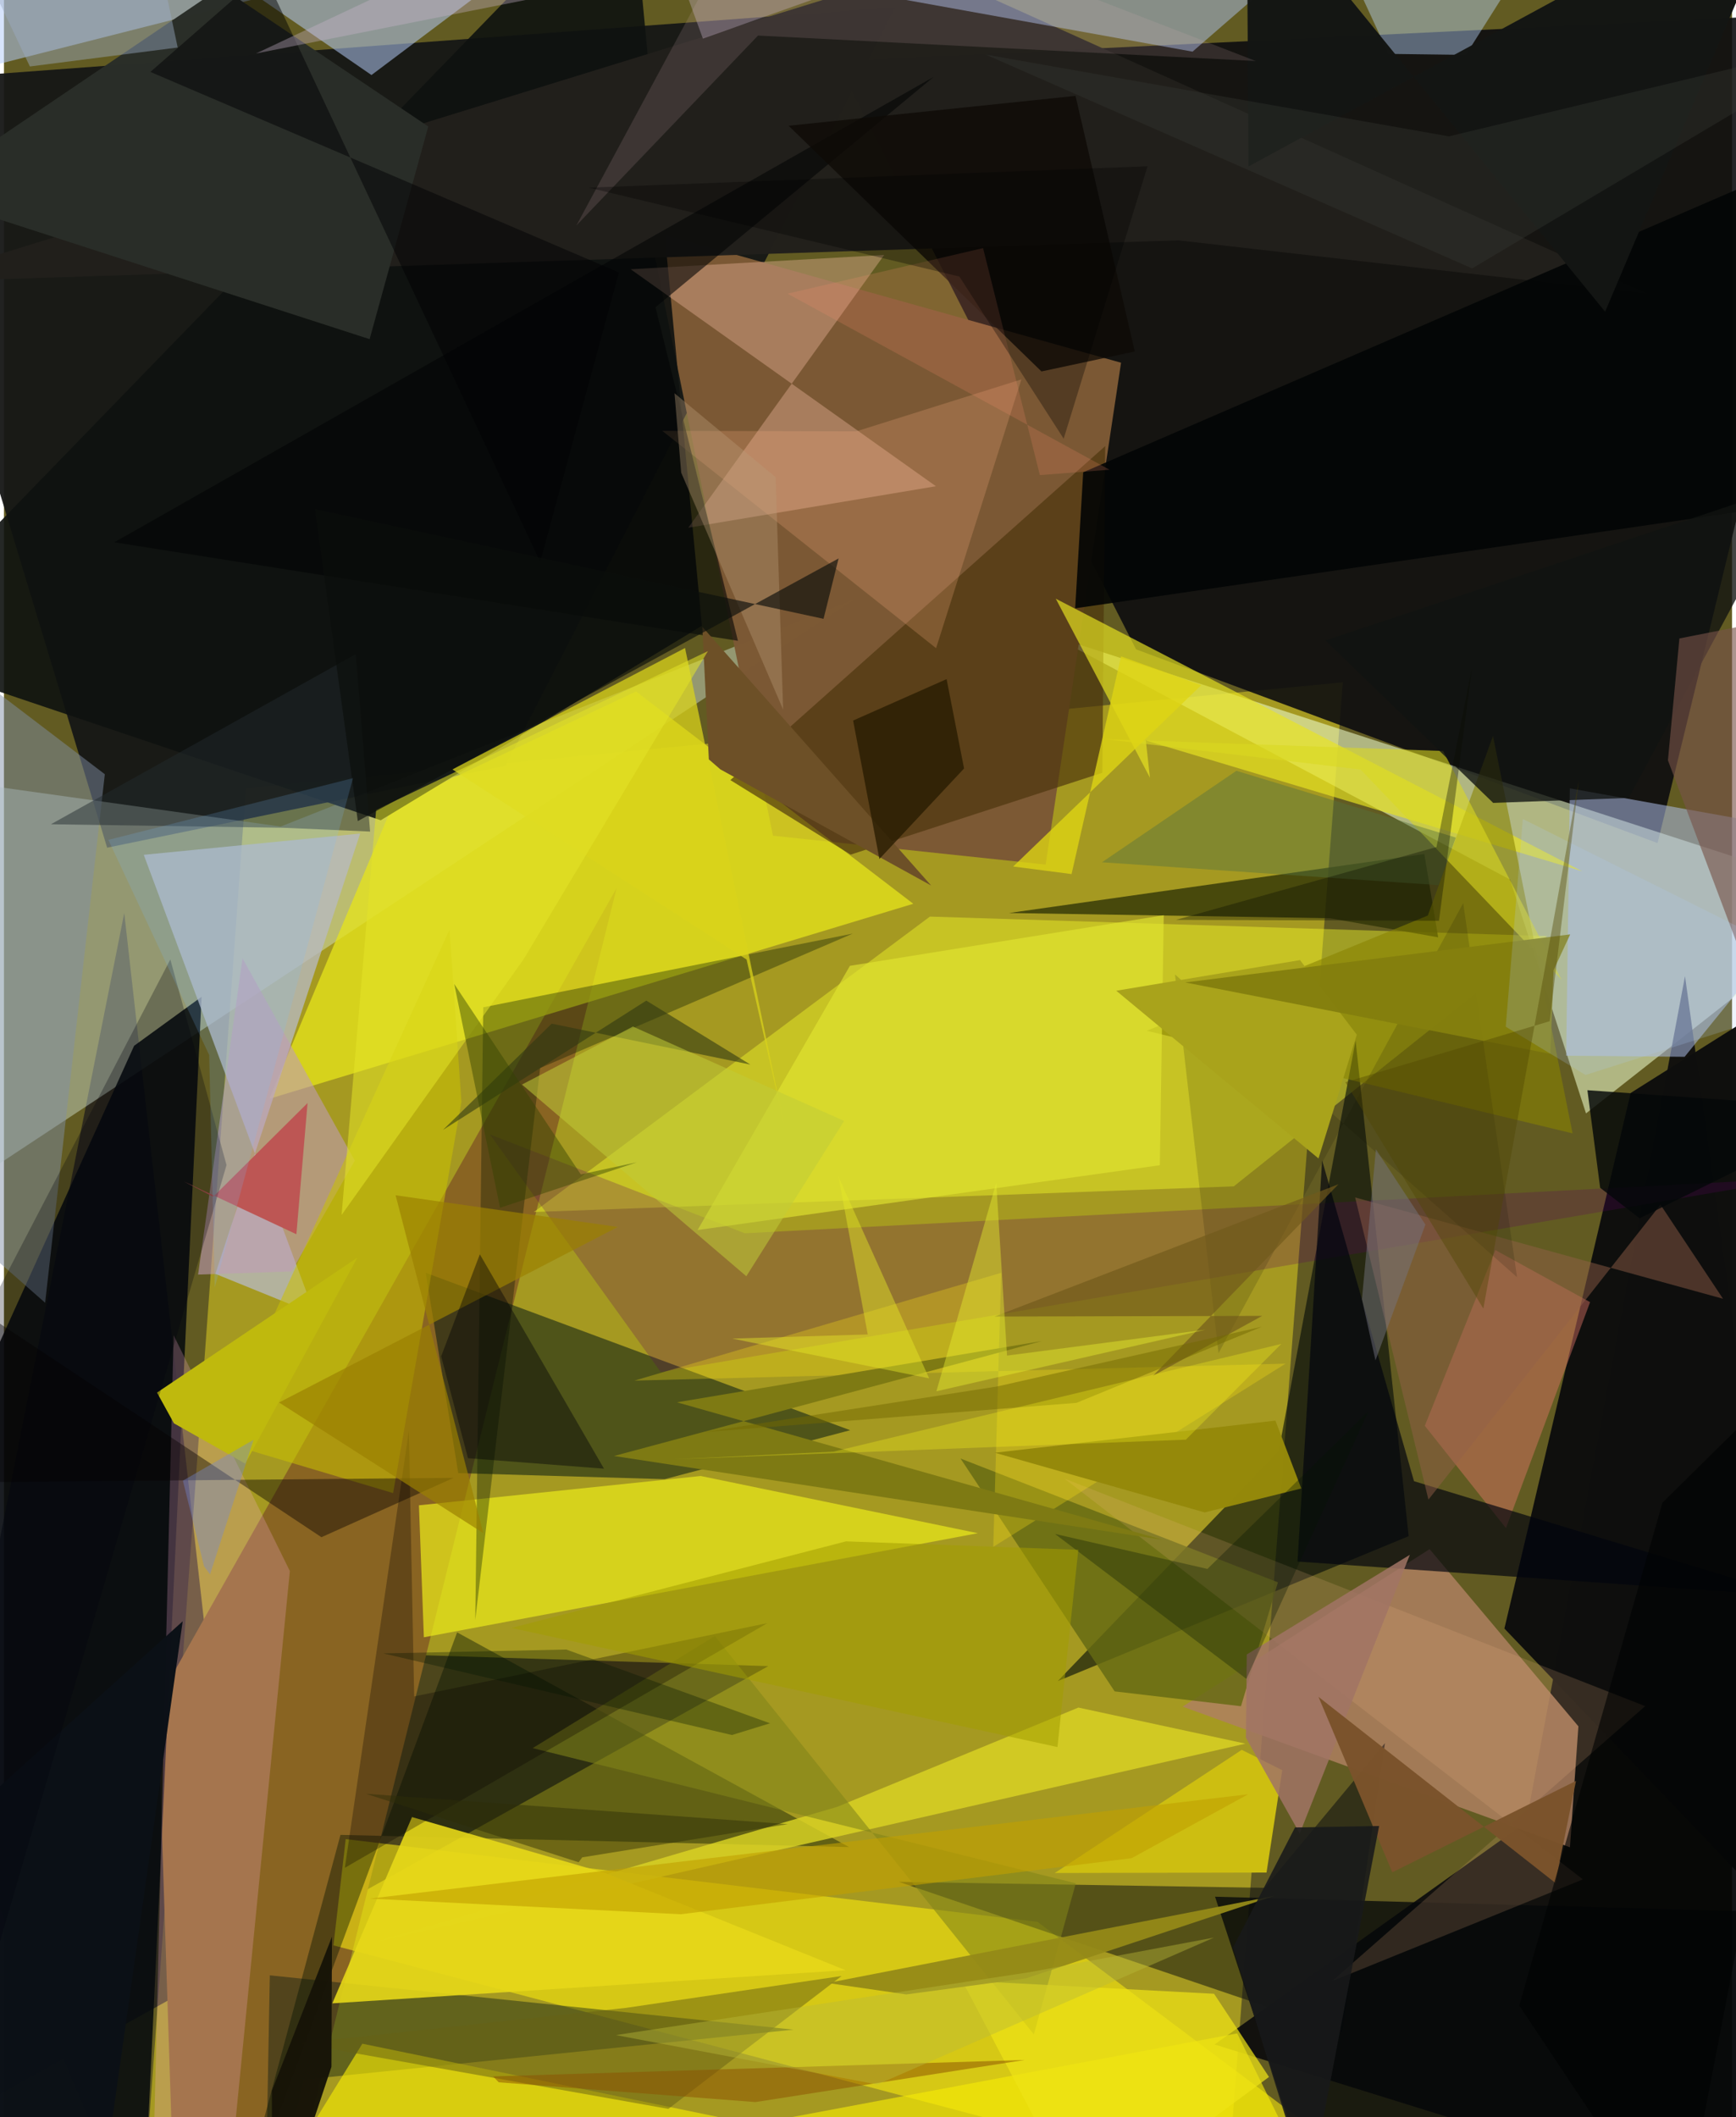 <svg xmlns="http://www.w3.org/2000/svg" width="228" height="278" viewBox="0 0 836 1024"><path fill="#625b22" d="M0 0h836v1024H0z"/><path fill="#d0c121" fill-opacity=".604" d="M647.709 330.001L589.73 1086H65.92l51.12-704.71z"/><path fill="#0d0d10" fill-opacity=".898" d="M547.69 314.071l252.284 93.702L898 5.621l-495.317 23.88z"/><path fill="#161716" fill-opacity=".949" d="M431.268 3.462L-62 40.092 49.916 409.994l192.721-39.617z"/><path fill="#eeffce" fill-opacity=".557" d="M898 434.15L765.353 538.513l-36.757-113.108-221.324-117.813z"/><path fill="#01010a" fill-opacity=".816" d="M813.247 472.126l-76.821 409.16L585.664 988.85 898 1086z"/><path fill="#030018" fill-opacity=".541" d="M-62 1046.267l431.771-240.424-271.515-8.563-40.063-355.67z"/><path fill="#daefdf" fill-opacity=".416" d="M-22.75 576.358l434.483-286.699-277.855 110.12L-62 372.36z"/><path fill="#896422" d="M296.388 429.543L74.347 822.725 82.957 1086l52.469-8.754z"/><path fill="#7c5935" fill-opacity=".996" d="M503.95 418.162L372.023 404.2l-59.668-292.68 228.061 63.916z"/><path fill="#e6e41b" fill-opacity=".753" d="M187.773 390.141l118-55.702 134.133 102.685-311.543 94.315z"/><path fill="#af8061" fill-opacity=".827" d="M757.584 893.458l-187.39-68.027 119.495-76.17 71.984 85.703z"/><path fill="#fbeb0e" fill-opacity=".565" d="M499.979 929.517l-334.66-40.01-5.913 51.395L708.368 1086z"/><path fill="#f7ff2b" fill-opacity=".416" d="M746.556 452.766l-151.61 121.04-338.574 12.399 191.583-142.88z"/><path fill="#081b13" fill-opacity=".545" d="M409.391 691.743l-205.358-76.125 15.754 96.877 99.845 2.924z"/><path fill="#000909" fill-opacity=".604" d="M616.665 701.903l37.218-198.598 25.669 239.69-169.76 70.094z"/><path fill="#060b0e" fill-opacity=".871" d="M67.021 1086L-62 781.509l124.967-275.7 32.64-23.7z"/><path fill="#b7bac3" fill-opacity=".765" d="M150.356 635.64l-48.084-19.516 70.045-212.965L67.634 413.44z"/><path fill="#0f1210" fill-opacity=".906" d="M182.265 396.73L-62 314.36 303.007-62l34.66 364.662z"/><path fill="#0f0f0e" fill-opacity=".992" d="M852.34 487.402l-65.388 41.233-61.079 259.034L898 967.631z"/><path fill="#e9e81b" fill-opacity=".725" d="M471.146 741.557l-268.003 50.34-2.386-63.836 136.305-14.176z"/><path fill="#00050d" fill-opacity=".482" d="M647.368 982.936l-214.388-72.74 176.937 2.886 58.162-69.965z"/><path fill="#aebee9" fill-opacity=".537" d="M898 406.467l-140.473-25.17-1.767 129.32 57.307.52z"/><path fill="#22201c" fill-opacity=".988" d="M568.055 116.24l-614.087 20.266 491.74-151.827 349.45 157.452z"/><path fill="#b4ccf9" fill-opacity=".533" d="M35.002-62L-57.182 44.8l337.726-85.682-102.752 77.176z"/><path fill="#001614" fill-opacity=".404" d="M144.94 1005.847L126.16 1086l2.465-130.597 253.322 26.265z"/><path fill="#000f00" fill-opacity=".404" d="M109.311 1086l109.912-296.479 189.597 103.84-246.023-5.896z"/><path fill="#4c340c" fill-opacity=".675" d="M532.756 215.768L351.415 377.304l58.197 36.048 121.755-39.596z"/><path fill="#ffafe0" fill-opacity=".235" d="M109.563 1050.835l-37.546 4.562 10.06-409.592 56.238 114.06z"/><path fill="#ffc5ad" fill-opacity=".341" d="M303.193 130.235l147.668 104.942-119.795 20.062 94.762-131.923z"/><path fill="#e8e421" fill-opacity=".671" d="M552.392 358.152l211.153 63.272L508.847 289.58l45.56 86.576z"/><path fill="#5a045f" fill-opacity=".239" d="M358.406 596.486l509.076-26.554-549.71 93.734-82.712-114.98z"/><path fill="#303507" fill-opacity=".788" d="M693.826 453.35l-6.698-40.289-200.904 28.525 155.324 2.538z"/><path fill="#b1c9fd" fill-opacity=".463" d="M652.925-.048L675.153-62 575.007 24.976 358.363-14.08z"/><path fill="#f6ea06" fill-opacity=".635" d="M121.44 1072.778l51.934-84.316L646.983 1086l-50.377-102.519z"/><path fill="#dbd524" fill-opacity=".808" d="M181.043 938.901l222.032-64.989 116.715-48.021 80.827 17.45z"/><path fill="#031500" fill-opacity=".345" d="M228.011 783.433l3.862-296.237 178.743-35.645-151.234 65.023z"/><path fill="#656a13" fill-opacity=".824" d="M462.774 705.444L616.3 765.307l-17.853 59.938-61.126-7.176z"/><path fill="#c09bb7" fill-opacity=".58" d="M169.725 561.352l-54.313-97.867-21.505 152.987 45.268-1.537z"/><path fill="#e6796a" fill-opacity=".435" d="M687.366 689.591l34.138-84.976 45.825 25.184-40.696 109.319z"/><path fill="#00040e" fill-opacity=".678" d="M625.781 755.263l11.905-194.039 44.458 155.183 182.937 55.586z"/><path fill="#cac200" fill-opacity=".549" d="M221.297 532.964l-33.043 189.188-85.319-25.414 112.617-247.027z"/><path fill="#878201" fill-opacity=".584" d="M758.856 548.176l-206.014-49.62 135.979-55.744 31.54-86.848z"/><path fill="#2a2e29" fill-opacity=".992" d="M176.897 164.033L-41.872 93.27 105.09-6.153l100.176 67.32z"/><path fill="#b9d8fe" fill-opacity=".431" d="M669.78 26.059l37.43.485 48.014-75.982L629.129-62z"/><path fill="#cdbe11" d="M618.396 856.188l-7.599 49.504-102.449.215 90.46-59.57z"/><path fill="#06080a" fill-opacity=".773" d="M626.166 1040.437l-40.27-123.058 294.376 8.064L877.041 1086z"/><path fill="#030505" fill-opacity=".902" d="M879.91 73.672L898 239.019l-379.772 55.199 3.883-65.797z"/><path fill="#141614" fill-opacity=".988" d="M602.075 80.522L864.755-62l-90.16 212.767L601.177-62z"/><path fill="#e6d819" fill-opacity=".898" d="M158.854 968.95l38.554-90.097 93.493 27.08 116.23 46.99z"/><path fill="#818ea5" fill-opacity=".486" d="M48.796 374.469l-97.45-74.226L-62 558.123l81.92 71.978z"/><path fill="#dad31b" fill-opacity=".737" d="M329.49 313.417L216.933 372.12l142.323 91.974 18.09 79.648z"/><path fill="#efb887" fill-opacity=".176" d="M793.964 825.2L642.52 958.19l121.34-49.195-250.858-193.863z"/><path fill="#e1e430" fill-opacity=".647" d="M561.07 442.662l-1.886 120.913-223.626 31.346 73.7-127.786z"/><path fill="#0c1117" fill-opacity=".992" d="M-62 1086l114.111-58.745 34.357-243.093-127.01 114.579z"/><path fill="#666015" fill-opacity=".51" d="M301.06 971.123l-158.04 17.185 178.382 31.68 83.844-64.267z"/><path fill="#818419" fill-opacity=".576" d="M518.526 910.897l-20.292 73.077-154.336-192.647-88.113 54.175z"/><path fill="#bfb90d" d="M116.73 707.888l-34.496-19.47-8.188-14.87 96.901-65.258z"/><path fill="#f8ae80" fill-opacity=".239" d="M492.217 183.486l-41.28 130.017-132.474-105.118 93.885.239z"/><path fill="#fbe216" fill-opacity=".294" d="M620.002 659.541l-141.403 88.626 3.845-132.553-177.461 52.137z"/><path fill="#020404" fill-opacity=".588" d="M355.073 309.937l-39.856-161.335 134.56-111.413L53.358 262.297z"/><path fill="#171408" fill-opacity=".976" d="M129.61 1011.209l29.07-74.5-.245 62.934L129.68 1086z"/><path fill="#080000" fill-opacity=".294" d="M369.351 785.037l-170.9 35.468-2.568-128.439-30.96 211.313z"/><path fill="#0e0a06" fill-opacity=".765" d="M547.07 169.994l-28.675-123.62-138.8 14.446L501.92 179.655z"/><path fill="#d5adb2" fill-opacity=".157" d="M605.581 29.515L369.178-62l-92.253 171.05 87.87-91.847z"/><path fill="#936049" fill-opacity=".471" d="M689.12 725.31l-35.455-146.152 177.967 49.006-30.257-45.513z"/><path fill="#bd5654" d="M101.23 578.827l-14.167-7.375 54.41 25.503 5.4-63.454z"/><path fill="#eee315" fill-opacity=".718" d="M585.422 964.32l-121.902-6.423 59.139 112.589 89.337-65.936z"/><path fill="#7e7a13" d="M502.233 648.59l-207.122 55.624 265.683 40.583-235.247-66.55z"/><path fill="#dad821" fill-opacity=".592" d="M696.202 363.222l-163.83-5.745 123.964 14.73 97.205 101.686z"/><path fill="#130e00" fill-opacity=".153" d="M587.579 654.486l118.368-217.684 26.033 180.922-165.457-146.397z"/><path fill="#6d5027" d="M337.857 303.176l110.678 125.107-101.967-56.17-5.56-4.832z"/><path fill="#111411" fill-opacity=".788" d="M639.251 309.737l228.97-76.19-82.16 152.375-65.614 2.418z"/><path fill="#95890b" fill-opacity=".988" d="M479.34 702.627l101.52 28.88 46.759-11.577-12.512-32.833z"/><path fill="#271b00" fill-opacity=".765" d="M410.799 348.5l45.229-20.04 8.444 43.228-40.958 43.777z"/><path fill="#060000" fill-opacity=".416" d="M-53.987 717.27l12.984-103.003 194.586 129.225 63.979-28.716z"/><path fill="#9b8100" fill-opacity=".686" d="M231.922 741.556l-98.838-63.214 163.878-84.904-107.492-15.324z"/><path fill="#000205" fill-opacity=".412" d="M224.482 705.274l-12.967-49.276 18.697-49.344 60.07 103.694z"/><path fill="#785349" fill-opacity=".62" d="M810.537 308.796l87.455-17.245-14.226 285.36-78.783-209.169z"/><path fill="#e4e327" fill-opacity=".549" d="M251.328 464.065l89.237-149.14-160.514 76.76-16.716 195.937z"/><path fill="#a07464" fill-opacity=".847" d="M601.236 800.21l-.423 40.286 26.05 46.297L680.137 752z"/><path fill="#040809" fill-opacity=".824" d="M791.32 589.269l-19.124-14.772-6.165-47.196L898 536.51z"/><path fill="#061505" fill-opacity=".318" d="M582.201 758.835l77.944-76.312-59.075 129.494-92.629-70.118z"/><path fill="#2f3812" fill-opacity=".584" d="M310.743 483.953l50.34 30.942-96.097-19.788-52.6 51.393z"/><path fill="#948a18" fill-opacity=".945" d="M398.483 959.103l38.028 5.533 57.93-7.786 120.042-39.864z"/><path fill="#56723e" fill-opacity=".439" d="M694.04 428.107l8.342-23.006-106.171-32.288-65.017 44.236z"/><path fill="#c1cc39" fill-opacity=".541" d="M304.27 496.511l102.169 45.651-47.298 75.113L250.6 524.56z"/><path fill="#222a2f" fill-opacity=".478" d="M135.138 400.363l-112.417-1.695 147.481-82.266 6.923 85.8z"/><path fill="#dfd414" fill-opacity=".78" d="M488.235 419.11l28.241 3.65 23.947-105.292 38.798 13.934z"/><path fill="#ff9174" fill-opacity=".188" d="M534.838 227.187l-155.752-85.151 94.573-22.031 27.488 109.784z"/><path fill="#b99a77" fill-opacity=".369" d="M373.299 230.772l-48.91-40.565 3.244 38.43 49.313 114.559z"/><path fill="#9dadc4" fill-opacity=".443" d="M84.045 22.978L12.54 32.152-32.19-62h98.325z"/><path fill="#000203" fill-opacity=".486" d="M70.838 34.784L297.5 131.786l-38.08 139.912L125.616-13.13z"/><path fill="#a29d00" fill-opacity=".549" d="M519.739 749.581l-10.083 95.41-264.18-57.617 161.902-41.87z"/><path fill="#7a532b" fill-opacity=".98" d="M750.517 910.697l9.993-49.337-88.87 44.216-35.7-84.857z"/><path fill="#8c5100" fill-opacity=".518" d="M493.777 996.335l-257.157 7.954 2.726 2.843 124.175 9.569z"/><path fill="#383b36" fill-opacity=".349" d="M474.96 26.404l235.305 103.415L898 18.24 699.003 65.951z"/><path fill="#a9a31b" d="M627 464.367l27.473 36.081-18.536 59.856-97.841-81.115z"/><path fill="#e6e928" fill-opacity=".443" d="M403.743 569.223l14.134 76.205-65.577 1.994 95.28 19.23z"/><path fill="#c0a000" fill-opacity=".608" d="M601.918 867.82l-56.334 30.893-218.189 27.146-150.358-7.566z"/><path fill="#2c2d08" fill-opacity=".455" d="M278.017 900.717l-102.906-33.124 204.094 14.682-99.44 16.054z"/><path fill="#847f0e" fill-opacity=".976" d="M748.122 509.717l-176.683-34.55 186.256-23.234-8.042 17.316z"/><path fill="#324300" fill-opacity=".443" d="M240 584.166l-22.168-108.239 61.22 92.095 27.053-5.853z"/><path fill="#71591b" fill-opacity=".675" d="M608.702 636.446l-129.478.317 166.365-63.979-89.739 92.671z"/><path fill="#00000b" fill-opacity=".278" d="M-25.848 668.327l.39 351.4 133.126-456.238-27.176-99.43z"/><path fill="#aecbf8" fill-opacity=".204" d="M726.532 496.588l8.257-100.462L898 477.779l-132.886 42.139z"/><path fill="#181a1b" fill-opacity=".878" d="M665.263 883.176l-40.685.696-30 58.129 36.798 118.677z"/><path fill="#736800" fill-opacity=".49" d="M608.556 641.694l-89.711 36.82-179.988 14.14 141.672-22.073z"/><path fill="#ccb6cf" fill-opacity=".353" d="M338.131 18.69L564.934-62 121.93 25.871 308.725-62z"/><path fill="#747581" fill-opacity=".482" d="M663.714 555.857l23.936 36.433-24.152 65.712-6.55-29.618z"/><path fill="#e7ee2e" fill-opacity=".439" d="M451.083 672.914l28.961-100.845 5.216 83.581 96.05-12.531z"/><path fill="#000203" fill-opacity=".612" d="M802.321 726.776l-69.247 243.233L810.388 1086 898 632.394z"/><path fill="#7388d4" fill-opacity=".392" d="M99.702 761.473l-2.907-3.918-10.232-41.41 34.214-19.793z"/><path fill="#0c0e0c" fill-opacity=".651" d="M403.774 270.097l-7.28 29.21-246.025-53.052 20.713 150.873z"/><path fill="#0b0d00" fill-opacity=".349" d="M694.234 445.33l16.058-122.961-17.264 87.312-126.045 35.233z"/><path fill="#79c0ff" fill-opacity=".176" d="M101.998 622.718l66.86-246.354L50.519 406.22l48.766 104.07z"/><path fill="#b9b939" fill-opacity=".427" d="M496.69 953.791l88.713-16.662-162.843 71.075L296.036 984.3z"/><path fill="#011400" fill-opacity=".318" d="M352.18 839.17l18.408-5.673-98.571-35.68-88.461 1.887z"/><path fill="#020000" fill-opacity=".318" d="M512.662 212.188l-50.448-78.428-179.276-42.997 270.288-10.34z"/><path fill="#504600" fill-opacity=".396" d="M648.926 523.404l66.763 109.526 46.187-255.408-14.103 116.404z"/><path fill="#f8f61d" fill-opacity=".302" d="M571.786 696.309L617.957 650l-216.596 52.092-76.89 3.702z"/></svg>